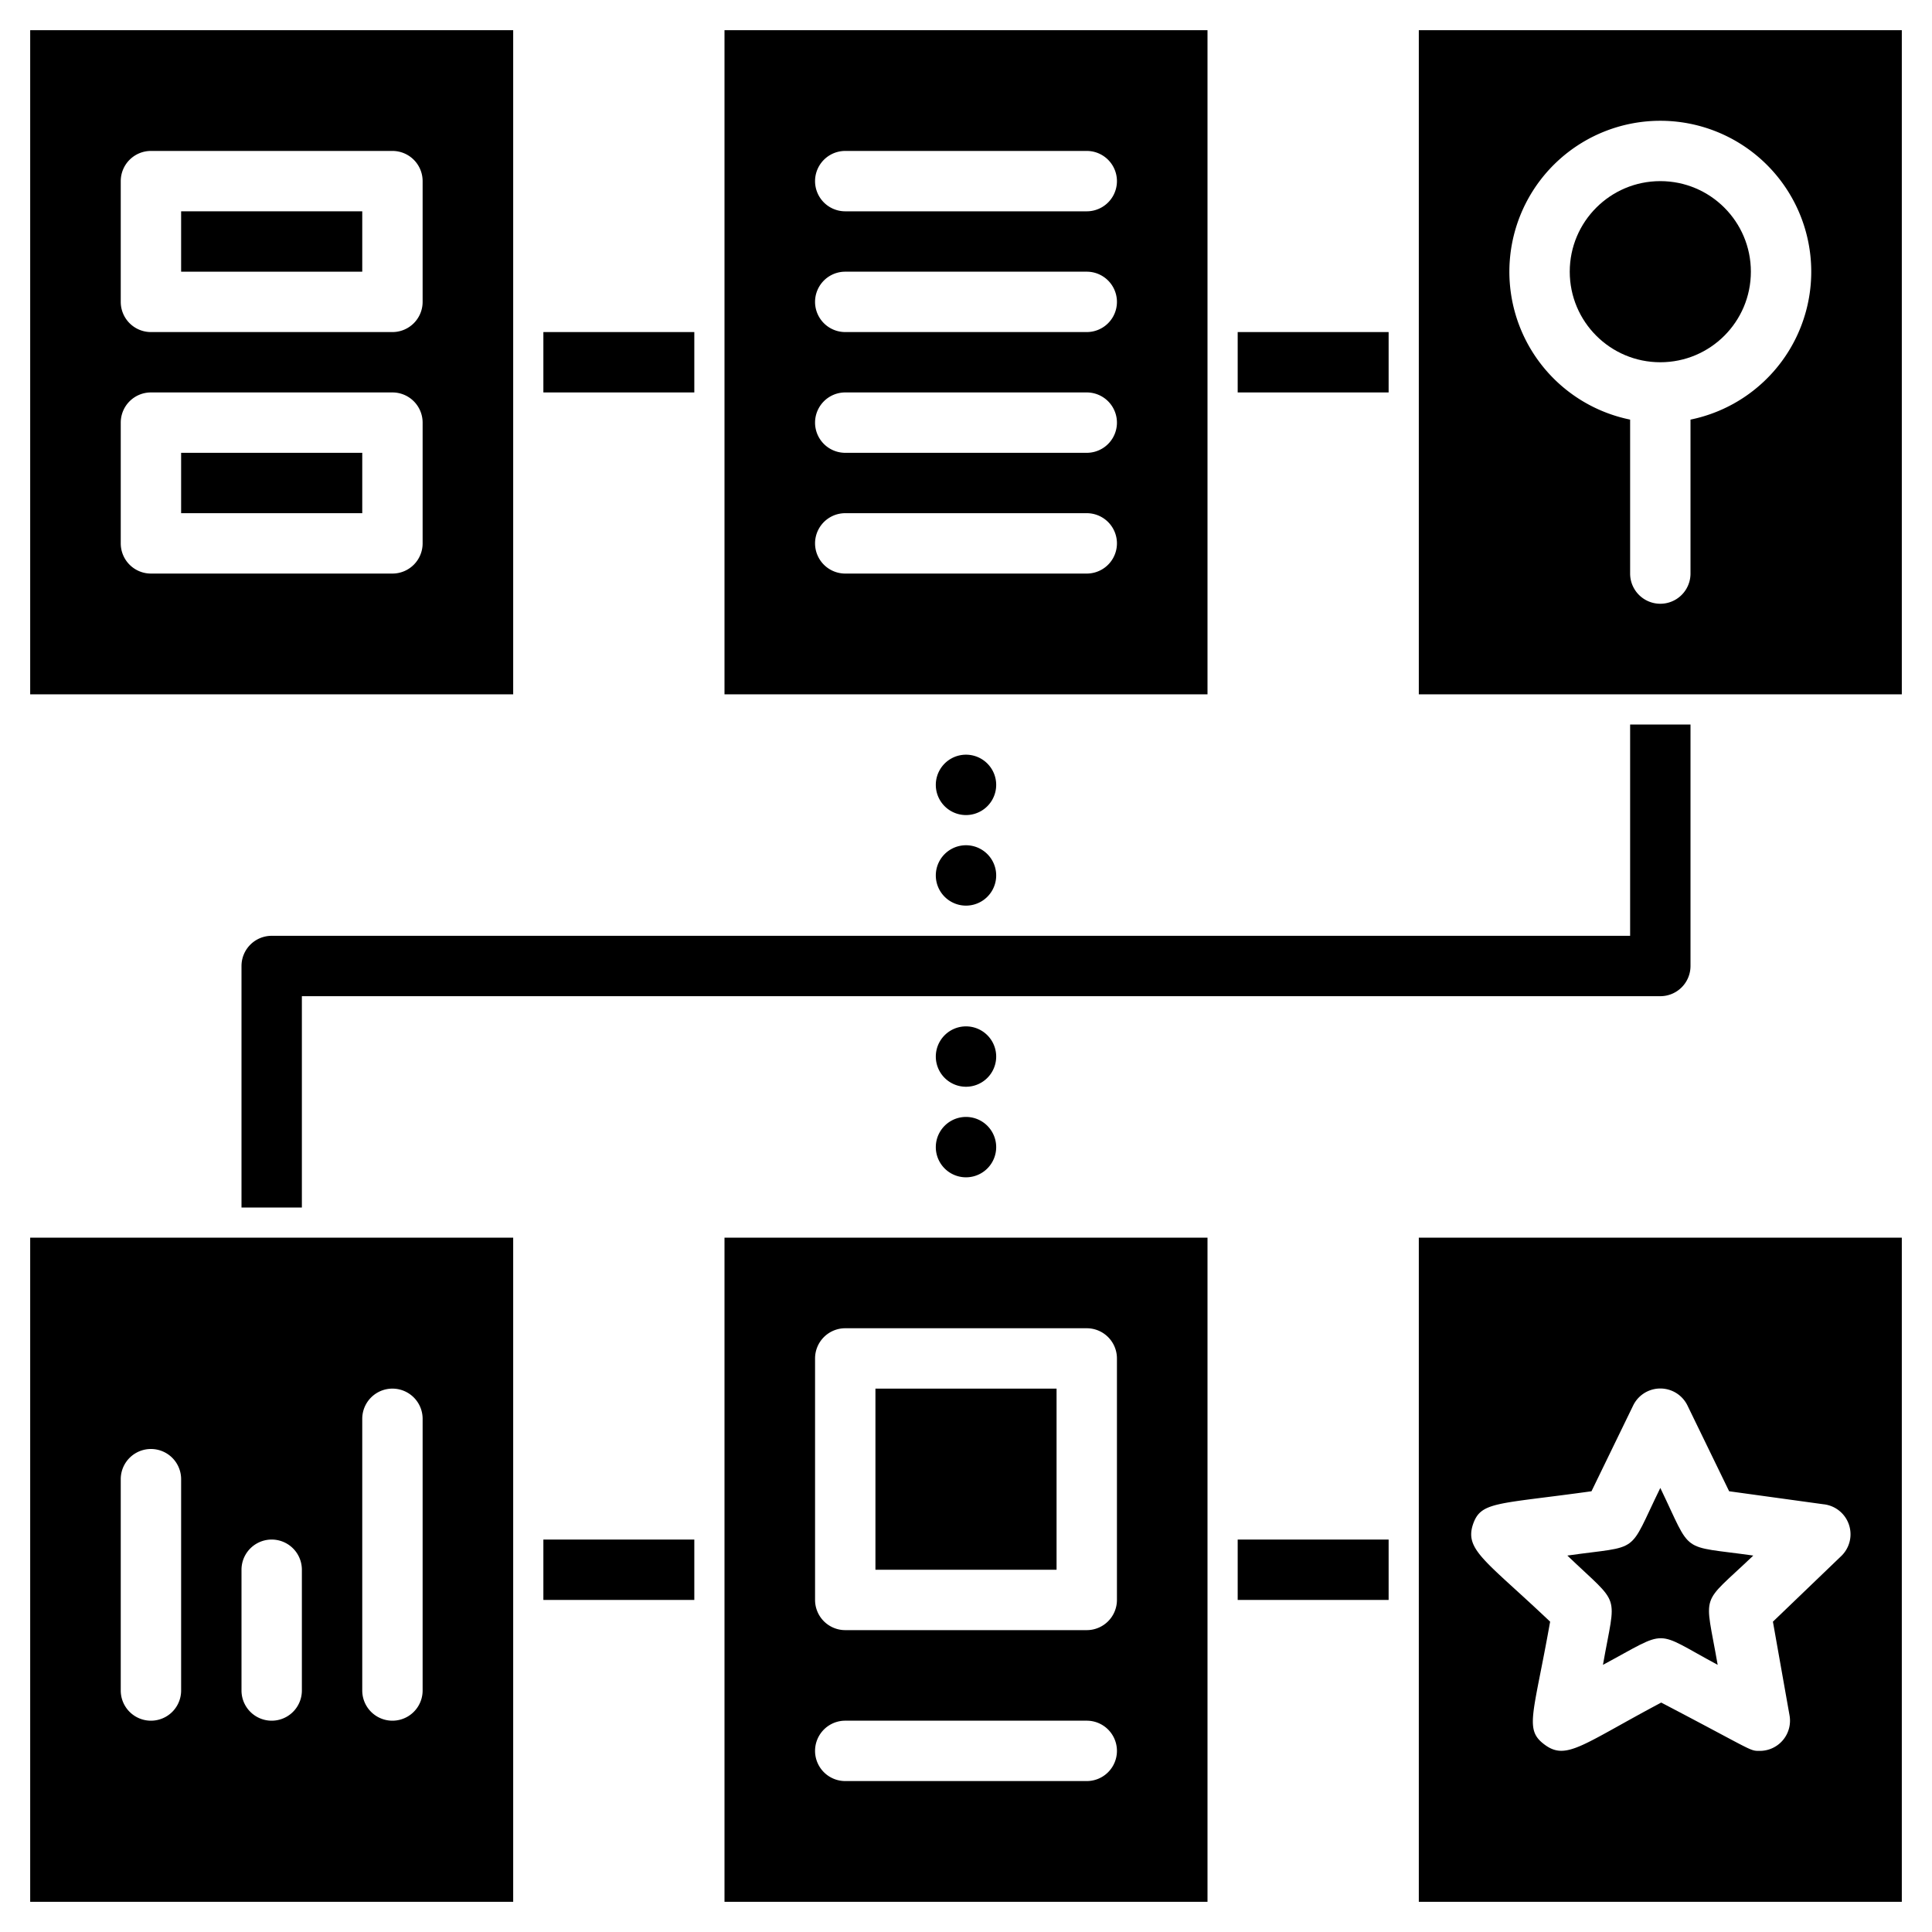 <svg xmlns="http://www.w3.org/2000/svg" viewBox="0 0 64 64"><title>Work Flow</title><g id="Work_Flow" data-name="Work Flow"><rect x="6" y="7" width="6" height="2"/><path d="M17,1H1V23H17ZM14,18a1,1,0,0,1-1,1H5a1,1,0,0,1-1-1V14a1,1,0,0,1,1-1h8a1,1,0,0,1,1,1Zm0-8a1,1,0,0,1-1,1H5a1,1,0,0,1-1-1V6A1,1,0,0,1,5,5h8a1,1,0,0,1,1,1Z"/><rect x="6" y="15" width="6" height="2"/><path d="M40,1H24V23H40ZM36,19H28a1,1,0,0,1,0-2h8A1,1,0,0,1,36,19Zm0-4H28a1,1,0,0,1,0-2h8A1,1,0,0,1,36,15Zm0-4H28a1,1,0,0,1,0-2h8A1,1,0,0,1,36,11Zm0-4H28a1,1,0,0,1,0-2h8A1,1,0,0,1,36,7Z"/><circle cx="55" cy="9" r="3"/><path d="M47,1V23H63V1Zm9,12.9V19a1,1,0,0,1-2,0V13.9a5,5,0,1,1,2,0Z"/><path d="M1,63H17V41H1ZM12,47a1,1,0,0,1,2,0v9a1,1,0,0,1-2,0ZM8,52a1,1,0,0,1,2,0v4a1,1,0,0,1-2,0ZM4,49a1,1,0,0,1,2,0v7a1,1,0,0,1-2,0Z"/><rect x="29" y="46" width="6" height="6"/><path d="M24,63H40V41H24Zm3-18a1,1,0,0,1,1-1h8a1,1,0,0,1,1,1v8a1,1,0,0,1-1,1H28a1,1,0,0,1-1-1Zm1,12h8a1,1,0,0,1,0,2H28A1,1,0,0,1,28,57Z"/><path d="M53.1,55.15c2.22-1.19,1.64-1.16,3.8,0-.43-2.48-.61-1.91,1.18-3.62-2.47-.35-2,0-3.08-2.24-1.1,2.25-.61,1.89-3.08,2.24C53.72,53.25,53.53,52.7,53.1,55.15Z"/><path d="M47,63H63V41H47Zm1.79-12.49c.26-.78.77-.67,3.93-1.11l1.38-2.84a1,1,0,0,1,1.8,0l1.38,2.84,3.12.43A1,1,0,0,1,61,51.54l-2.27,2.18.55,3.1a1,1,0,0,1-1,1.18c-.33,0-.19,0-3.25-1.6-2.58,1.37-3.13,1.92-3.84,1.41s-.4-.94.16-4.09C49.23,51.71,48.52,51.35,48.79,50.51Z"/><rect x="18" y="11" width="5" height="2"/><rect x="41" y="11" width="5" height="2"/><path d="M56,32V24H54v7H9a1,1,0,0,0-1,1v8h2V33H55A1,1,0,0,0,56,32Z"/><path d="M32,27a1,1,0,0,0,0-2A1,1,0,0,0,32,27Z"/><path d="M32,30a1,1,0,0,0,0-2A1,1,0,0,0,32,30Z"/><path d="M32,34a1,1,0,0,0,0,2A1,1,0,0,0,32,34Z"/><path d="M32,37a1,1,0,0,0,0,2A1,1,0,0,0,32,37Z"/><rect x="18" y="51" width="5" height="2"/><rect x="41" y="51" width="5" height="2"/></g></svg>